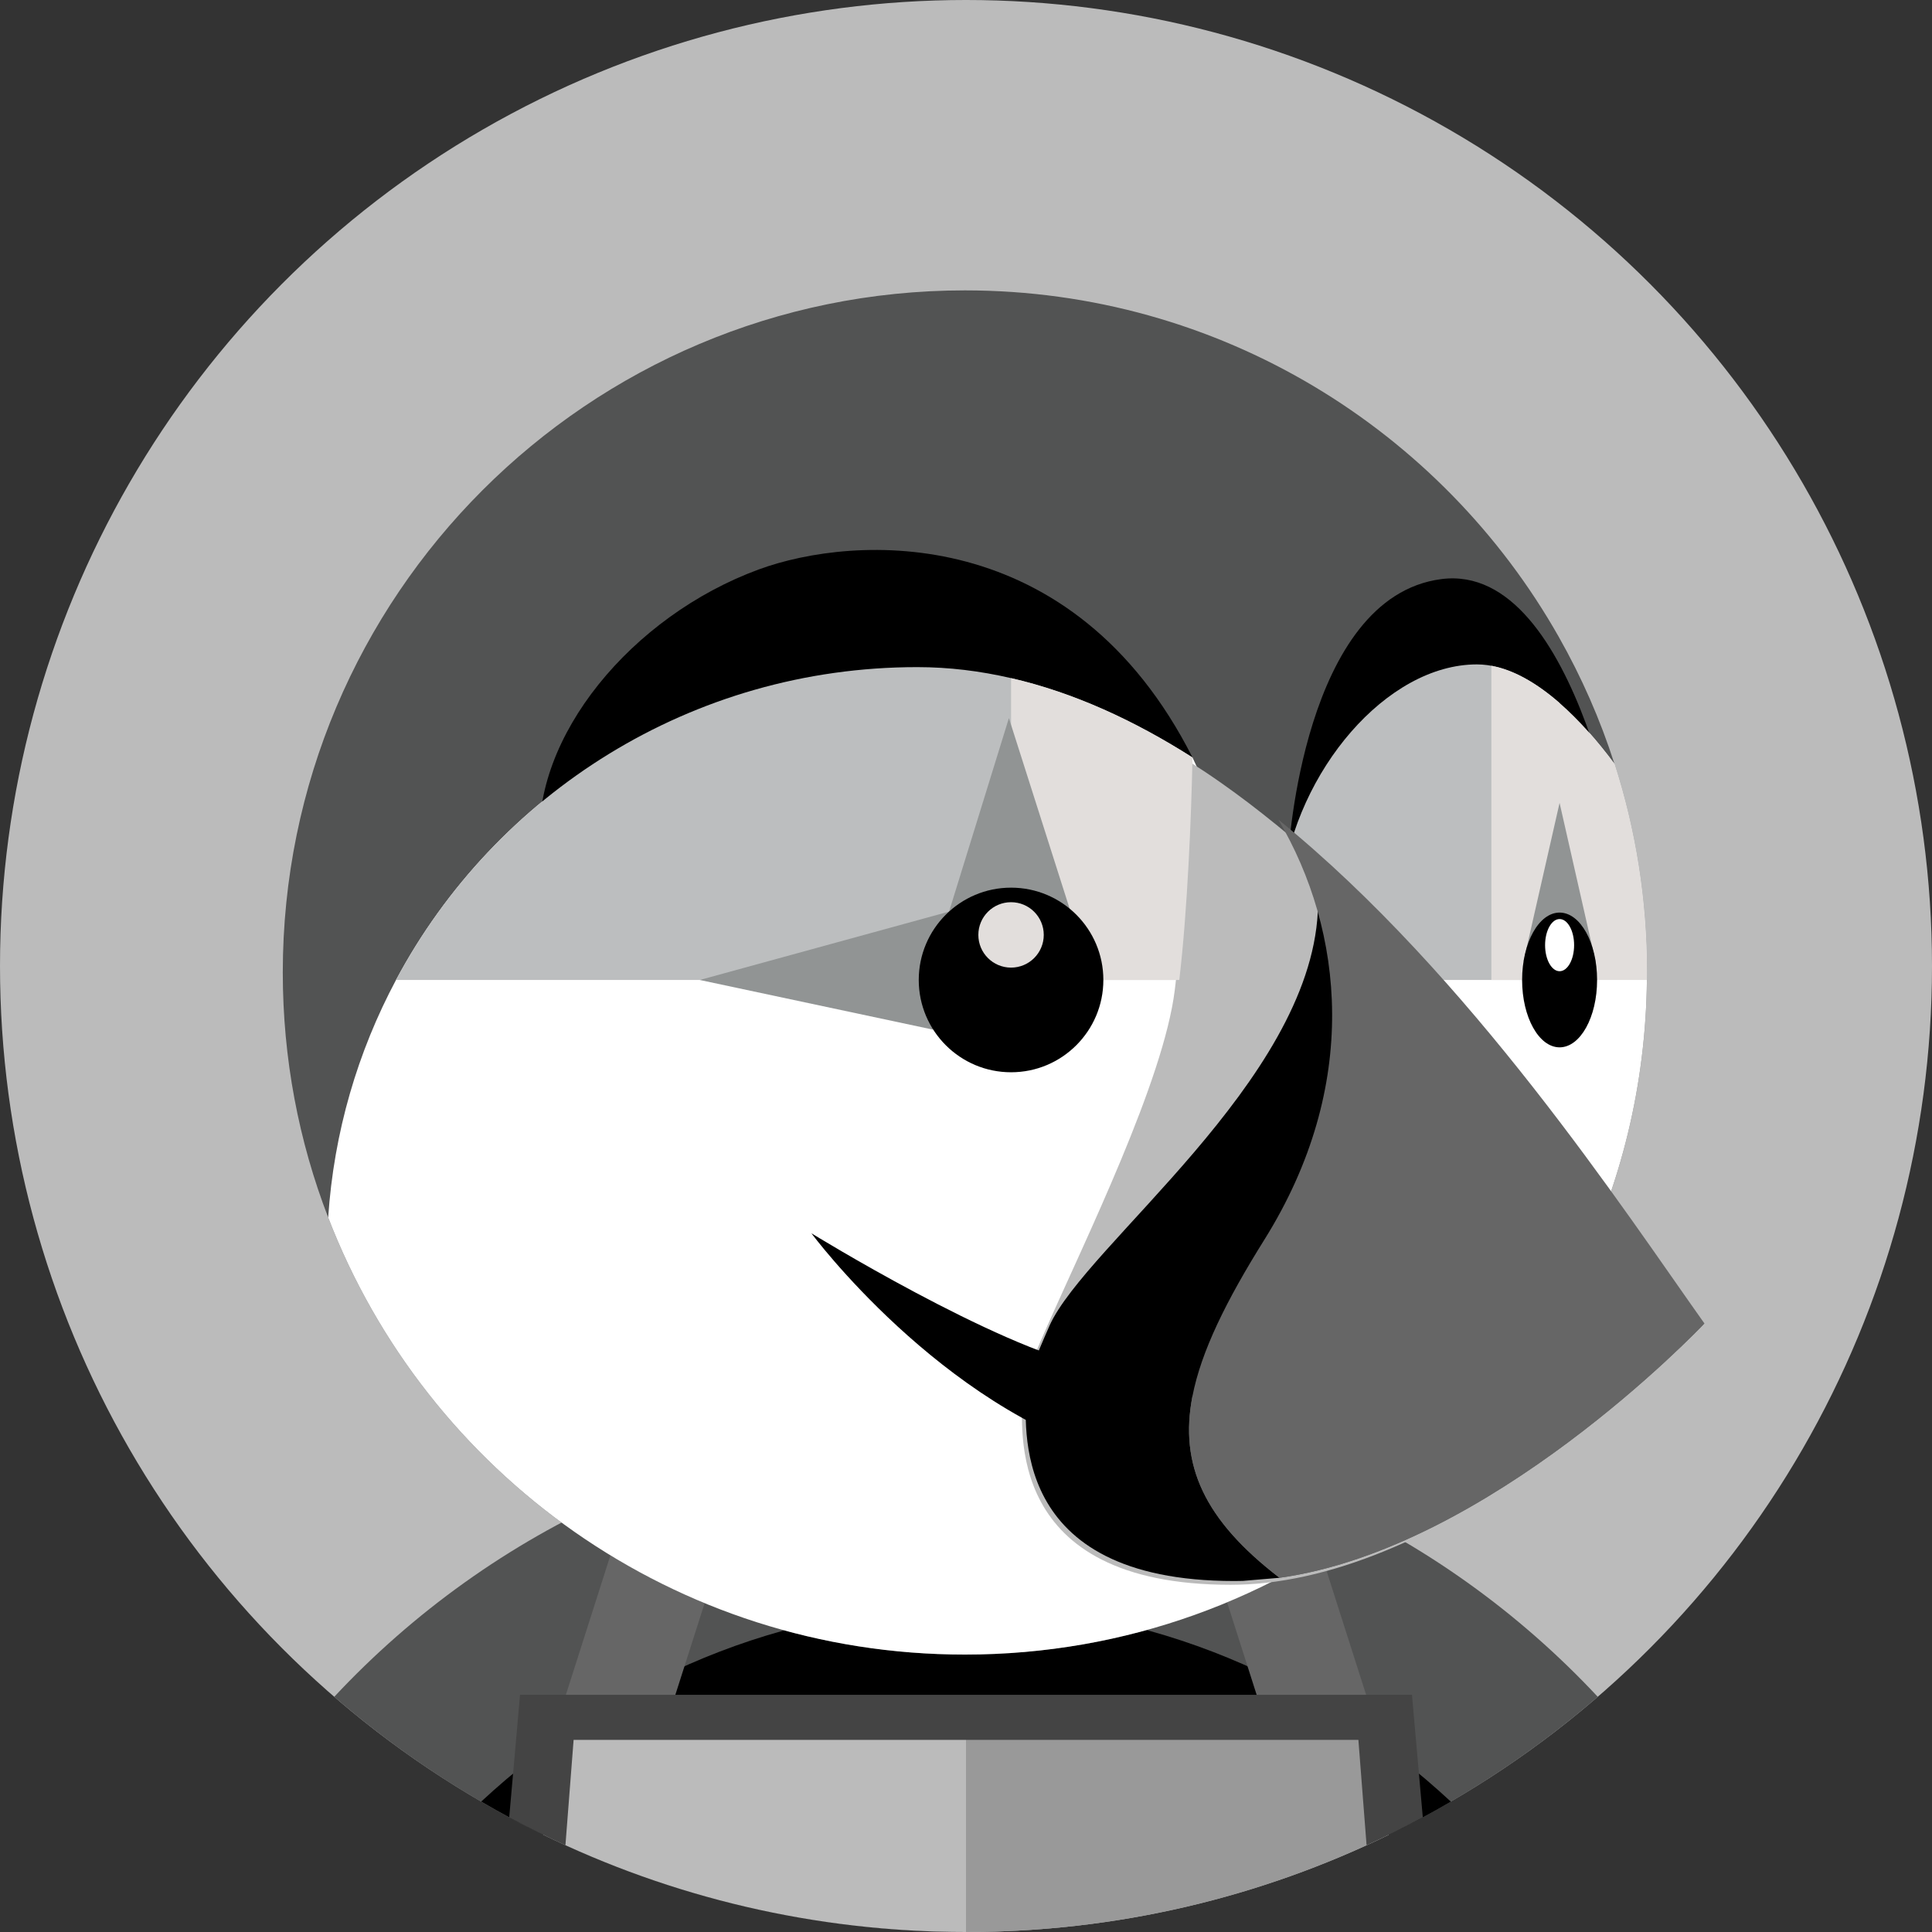 <svg width="512" height="512" xmlns="http://www.w3.org/2000/svg">

 <rect width="100%" height="100%" fill="#333333" stroke="none"/>

 <g>
  <title>background</title>
  <rect fill="none" id="canvas_background" height="402" width="582" y="-1" x="-1"/>
 </g>
 <g>
  <title>Layer 1</title>
  <circle id="svg_1" fill="#BBBBBB" r="256" cy="256" cx="256"/>
  <path id="svg_2" fill="#525353" d="m423.424,449.673c-14.182,12.255 -29.714,22.989 -46.37,31.932c-4.864,2.628 -9.83,5.102 -14.899,7.406c-32.341,14.762 -68.284,22.989 -106.155,22.989s-73.814,-8.226 -106.154,-22.989c-5.052,-2.304 -10.017,-4.762 -14.899,-7.389c-16.64,-8.942 -32.188,-19.694 -46.37,-31.949c41.796,-44.766 101.341,-72.755 167.424,-72.755c66.081,0 125.627,27.988 167.423,72.755z"/>
  <path id="svg_3" d="m384.495,477.457c-5.376,3.141 -10.871,6.059 -16.47,8.79c-33.843,16.503 -71.85,25.753 -112.025,25.753c-40.192,0 -78.216,-9.267 -112.042,-25.77c-5.598,-2.73 -11.076,-5.665 -16.435,-8.79c34.97,-32.426 79.718,-51.882 128.478,-51.882c48.776,0 93.525,19.456 128.494,51.899z"/>
  <g id="svg_4">
   <polygon id="svg_5" fill="#666666" points="199.681,384.29 170.667,384.29 147.626,456.465 176.639,456.465  "/>
   <polygon id="svg_6" fill="#666666" points="312.32,384.29 341.333,384.29 364.375,456.465 335.361,456.465  "/>
  </g>
  <path id="svg_7" fill="#525353" d="m436.463,257.706c0,0.665 0,1.331 -0.017,1.997c-0.29,27.973 -6.945,54.408 -18.586,77.943c-11.759,23.825 -28.604,44.663 -49.135,61.134c-30.958,24.849 -70.263,39.697 -113.015,39.697c-76.954,0 -142.66,-48.077 -168.738,-115.832c-7.782,-20.156 -12.032,-42.052 -12.032,-64.938c0,-99.823 80.93,-180.754 180.77,-180.754c67.498,0 126.378,37.018 157.406,91.87c5.99,10.582 10.957,21.828 14.728,33.604c5.598,17.426 8.619,35.994 8.619,55.279z"/>
  <g id="svg_8">
   <path id="svg_9" fill="#FFFFFF" d="m372.054,393.966l-3.328,4.814c-30.958,24.849 -70.263,39.697 -113.015,39.697c-76.954,0 -142.66,-48.077 -168.738,-115.832c1.503,-22.63 7.834,-43.946 17.971,-62.941c26.335,-49.34 78.319,-82.91 138.138,-82.91c25.463,0 50.005,9.353 72.943,23.945l9.37,20.275l9.677,25.037l36.982,147.915z"/>
   <path id="svg_10" fill="#FFFFFF" d="m436.463,257.706c0,0.665 0,1.331 -0.017,1.997c-0.29,27.973 -6.945,54.408 -18.586,77.943l-27.324,-18.21l-35.721,-59.734l-15.053,-25.174c3.84,-30.294 27.734,-58.454 51.626,-58.454c1.28,0 2.56,0.119 3.84,0.358c6.093,1.11 12.22,4.762 18.074,9.865c5.153,4.488 10.07,10.103 14.541,16.128c5.599,17.428 8.62,35.996 8.62,55.281z"/>
  </g>
  <path id="svg_11" d="m341.47,225.997c0,0 3.84,-67.84 40.534,-72.534s49.066,80.214 49.066,80.214l-89.6,-7.68z"/>
  <path id="svg_12" fill="#BCBEBF" d="m413.304,186.3l0,73.403l-58.488,0l-15.053,-25.174c3.84,-30.294 27.734,-58.454 51.626,-58.454c7.323,0.002 14.832,4.047 21.915,10.225z"/>
  <path id="svg_13" fill="#BBBBBB" d="m338.081,419.134c56.542,-7.868 112.606,-67.414 112.606,-67.414c-21.334,-30.02 -62.003,-92.194 -112.879,-133.495l-0.017,0c-4.574,-3.721 -9.233,-7.27 -13.961,-10.598c-2.902,-2.048 -5.854,-4.01 -8.806,-5.888c-0.358,16.23 -1.28,39.902 -3.498,58.966c-0.068,0.58 -0.137,1.143 -0.205,1.706c-2.953,23.945 -23.586,65.894 -34.167,89.856l0,0.017c-3.754,8.483 -6.23,14.711 -6.23,17.084c0,9.097 -5.12,50.62 55.177,50.62c0.768,0 1.519,-0.017 2.287,-0.034c3.224,-0.087 6.467,-0.36 9.693,-0.82"/>
  <path id="svg_14" d="m316.024,200.738c-31.727,-62.635 -89.707,-59.093 -114.927,-49.835c-33.706,12.374 -60.16,44.374 -58.026,73.386"/>
  <path id="svg_15" fill="#BCBEBF" d="m267.946,179.712c16.623,3.823 32.7,11.247 48.077,21.026c-0.17,8.106 -0.495,18.09 -1.058,28.416c-0.547,10.342 -1.331,21.026 -2.441,30.55l-42.359,0l-165.222,0c26.334,-49.34 78.319,-82.91 138.138,-82.91c8.397,0 16.708,1.024 24.865,2.918"/>
  <path id="svg_16" d="m288.99,362.103c-25.032,-5.12 -73.956,-35.272 -73.956,-35.272s34.134,46.08 80.214,59.164l-6.258,-23.892z"/>
  <path id="svg_17" d="m387.414,331.946l-48.333,86.186l-9.695,0.819c-0.768,0.017 -1.518,0.034 -2.286,0.034c-60.297,0 -55.177,-41.523 -55.177,-50.62c0,-2.373 2.474,-8.602 6.229,-17.083l0,-0.018c9.711,-21.418 68.745,-64.495 71.083,-109.601c2.339,-45.106 38.179,90.283 38.179,90.283z"/>
  <path id="svg_18" fill="#666666" d="m451.686,350.72l-0.017,0.017l-0.017,0.034c-1.724,1.792 -56.918,59.615 -112.572,67.363c-19.951,-15.326 -26.59,-29.919 -23.074,-48.111c2.304,-11.878 8.943,-25.31 19.063,-41.489c25.6,-40.96 21.043,-81.92 3.721,-111.309l0.017,0c50.876,41.301 91.547,103.475 112.879,133.495z"/>
  <path id="svg_19" fill="#666666" d="m451.67,350.737l-0.017,0.034c-1.724,1.792 -56.918,59.615 -112.572,67.363c-19.951,-15.326 -26.59,-29.919 -23.074,-48.111l0.017,0c88.456,12.851 134.451,-18.467 135.646,-19.286z"/>
  <g id="svg_20">
   <path id="svg_21" fill="#E2DEDC" d="m316.024,200.738c-0.171,8.106 -0.495,18.09 -1.059,28.416c-0.546,10.342 -1.331,21.025 -2.441,30.55l-42.359,0l-2.218,-24.457l0,-55.535c16.623,3.823 32.699,11.246 48.077,21.026z"/>
   <path id="svg_22" fill="#E2DEDC" d="m436.463,257.706c0,0.665 0,1.331 -0.017,1.997l-41.216,0l0,-83.268c6.093,1.11 12.22,4.762 18.074,9.865c5.153,4.488 10.07,10.103 14.541,16.128c5.597,17.425 8.618,35.993 8.618,55.278z"/>
  </g>
  <polygon id="svg_23" fill="#919494" points="287.853,254.583 267.373,190.299 251.513,241.579 185.453,259.703 273.63,278.477 "/>
  <circle id="svg_24" r="24.462" cy="259.7" cx="267.94"/>
  <polygon id="svg_25" fill="#919494" points="413.304,212.77 403.766,254.726 422.891,255.02 "/>
  <ellipse id="svg_26" ry="17.857" rx="9.936" cy="259.7" cx="413.31"/>
  <ellipse id="svg_27" fill="#FFFFFF" ry="6.912" rx="3.846" cy="250.47" cx="413.31"/>
  <circle id="svg_28" fill="#E2DEDC" r="8.668" cy="247.76" cx="267.94"/>
  <path id="svg_29" fill="#BBBBBB" d="m368.026,456.465l0,29.782c-33.844,16.503 -71.851,25.753 -112.026,25.753c-40.192,0 -78.216,-9.267 -112.042,-25.77l0,-29.764l224.068,0l0,-0.001z"/>
  <path id="svg_30" fill="#999999" d="m368.026,456.465l0,29.782c-33.844,16.503 -71.851,25.753 -112.026,25.753l0,-55.535l112.026,0z"/>
  <path id="svg_31" fill="#444444" d="m377.055,481.604c-4.864,2.628 -9.83,5.102 -14.899,7.406l-2.167,-27.921l-207.976,0l-2.167,27.921c-5.052,-2.304 -10.017,-4.762 -14.899,-7.39l2.867,-32.478l236.374,0l2.867,32.462z"/>
  <g id="svg_32"/>
  <g id="svg_33"/>
  <g id="svg_34"/>
  <g id="svg_35"/>
  <g id="svg_36"/>
  <g id="svg_37"/>
  <g id="svg_38"/>
  <g id="svg_39"/>
  <g id="svg_40"/>
  <g id="svg_41"/>
  <g id="svg_42"/>
  <g id="svg_43"/>
  <g id="svg_44"/>
  <g id="svg_45"/>
  <g id="svg_46"/>
 </g>
</svg>